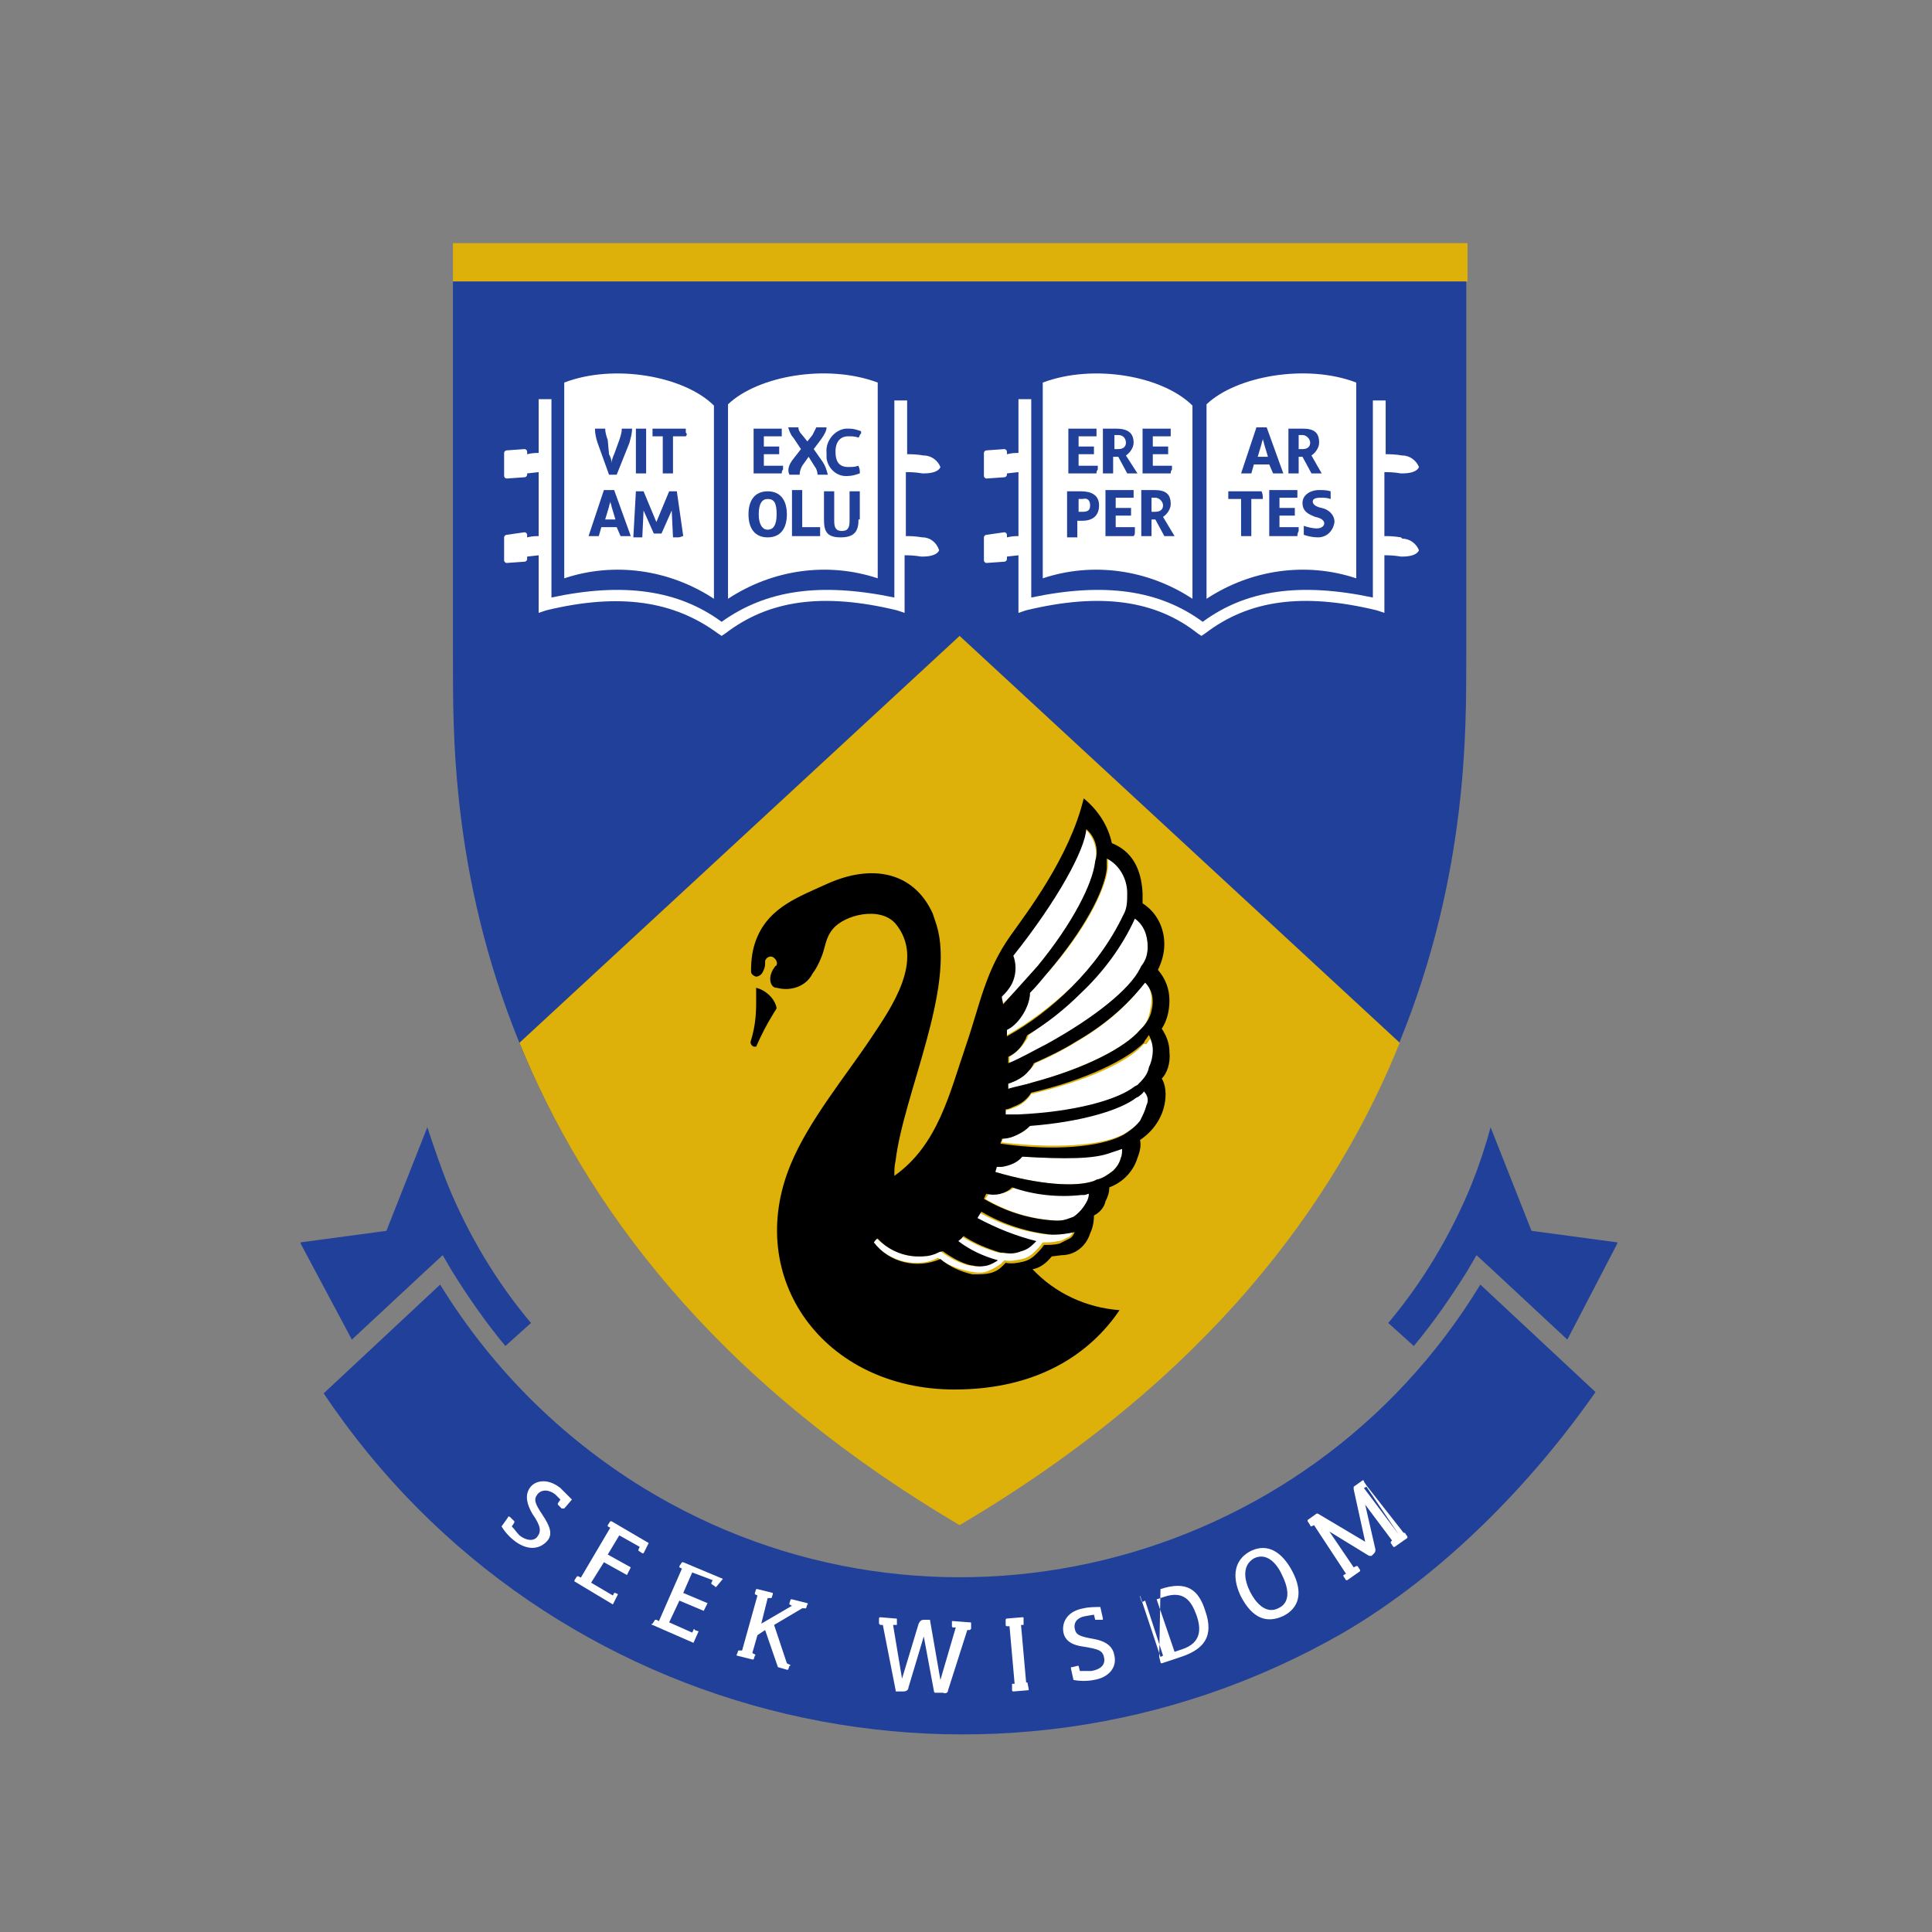 <?xml version="1.0" encoding="UTF-8"?>
<!-- Generated by Pixelmator Pro 3.6.18 -->
<svg width="151" height="151" viewBox="0 0 151 151" xmlns="http://www.w3.org/2000/svg">
    <rect x="0" y="0" width="151" height="151" fill="#808080" stroke="none"/>
    <g id="Group">
        <clipPath id="clipPath1">
            <path d="M 21.9 19 L 128.1 19 L 128.1 199 L 21.9 199 Z"/>
        </clipPath>
        <g id="g1" clip-path="url(#clipPath1)">
            <path id="Path" fill="#21409a" stroke="none" d="M 115.7 100.4 C 102 122.9 72.7 130 50.3 116.3 C 43.8 112.3 38.4 106.9 34.4 100.4 L 25.3 108.9 C 42.8 135.1 77.7 143.3 105 127.6 C 112.7 123.1 119.6 116.1 124.7 108.8 L 115.7 100.4 Z"/>
            <path id="path1" fill="#ddb00a" stroke="none" d="M 35.4 19 L 114.7 19 L 114.7 22 L 35.4 22 Z"/>
            <path id="path2" fill="#21409a" stroke="none" d="M 114.6 50.7 C 114.5 59.5 116.5 94.6 75 119.1 C 33.4 94.6 35.5 59.5 35.4 50.7 L 35.4 22 L 114.6 22 L 114.6 50.7 Z"/>
            <path id="path3" fill="#ddb00a" stroke="none" d="M 40.6 81.5 C 45.6 93.8 55.5 107.7 75 119.2 C 94.5 107.7 104.4 93.9 109.4 81.5 L 75 49.7 L 40.6 81.5 Z"/>
            <path id="path4" fill="#ffffff" fill-rule="evenodd" stroke="none" d="M 68.6 29.9 L 68.6 45.2 C 64.7 43.9 60.4 44.5 56.9 46.8 L 56.9 31.6 C 59.2 29.4 64.6 28.4 68.6 29.9"/>
            <path id="path5" fill="#ffffff" fill-rule="evenodd" stroke="none" d="M 44.1 29.9 L 44.1 45.2 C 48 43.9 52.3 44.5 55.8 46.8 L 55.8 31.7 C 53.5 29.4 48 28.4 44.1 29.9"/>
            <path id="path6" fill="#ffffff" stroke="none" d="M 72.1 42 L 72.1 42 C 71.5 41.9 71.1 41.9 70.8 41.9 L 70.8 36.9 C 71.1 36.9 71.5 36.9 72.1 37 L 72.2 37 C 73.4 37 73.5 36.5 73.5 36.5 C 73.3 36 72.8 35.6 72.2 35.6 L 72.2 35.6 C 71.6 35.5 71.2 35.5 70.9 35.5 L 70.9 31.3 L 69.9 31.3 L 69.9 46.7 C 64.1 45.5 59.9 46.1 56.4 48.6 C 53 46.1 48.7 45.5 43.1 46.7 L 43.1 31.2 L 42.1 31.2 L 42.1 35.4 C 41.9 35.4 41.6 35.4 41.2 35.5 L 41.2 35.3 C 41.2 35.2 41.1 35.1 41 35.1 C 41 35.1 41 35.1 41 35.1 L 39.6 35.2 C 39.5 35.2 39.4 35.3 39.4 35.4 L 39.4 37.2 C 39.4 37.3 39.5 37.4 39.6 37.4 L 41 37.3 C 41.1 37.3 41.2 37.2 41.2 37.1 L 41.2 37 L 42.1 36.9 L 42.1 41.9 C 41.9 41.9 41.6 41.9 41.2 42 L 41.2 41.8 C 41.2 41.7 41.1 41.6 41 41.6 C 41 41.6 41 41.6 41 41.6 L 39.6 41.8 C 39.5 41.8 39.4 41.9 39.4 42 L 39.4 43.8 C 39.4 43.9 39.5 44 39.6 44 L 41 43.9 C 41.1 43.9 41.2 43.8 41.2 43.7 L 41.2 43.5 L 42.1 43.4 L 42.1 47.9 L 42.7 47.7 C 48.5 46.3 52.7 47 56.1 49.5 L 56.4 49.7 L 56.7 49.5 C 60.1 46.9 64.3 46.3 70.1 47.7 L 70.7 47.9 L 70.7 43.4 C 71 43.4 71.4 43.4 72 43.5 L 72.1 43.5 C 73.3 43.5 73.4 43 73.4 43 C 73.2 42.4 72.7 42 72.1 42"/>
            <path id="path7" fill="#ffffff" stroke="none" d="M 42.8 120.4 C 42.2 121.1 41.3 121.2 40.3 120.5 C 39.9 120.2 39.5 119.8 39.2 119.3 L 39.7 118.6 C 39.7 118.5 39.8 118.5 39.9 118.6 L 40.2 118.9 C 40.2 118.9 40.2 119 40.2 119 L 40 119.3 C 40.2 119.5 40.4 119.8 40.6 120 C 41.1 120.4 41.7 120.5 42 120.1 C 42.3 119.7 42.3 119.3 41.6 118.3 C 41.2 117.6 41 116.9 41.4 116.3 C 41.8 115.7 42.8 115.5 43.8 116.3 C 44.1 116.6 44.4 116.9 44.7 117.2 L 44.1 117.9 C 44.1 117.9 44 117.9 43.9 117.9 L 43.6 117.6 C 43.6 117.6 43.6 117.5 43.6 117.5 L 43.8 117.2 C 43.7 117.1 43.5 116.9 43.4 116.8 C 42.9 116.4 42.3 116.4 42 116.8 C 41.7 117.2 41.8 117.5 42.4 118.4 C 43 119.3 43.2 119.9 42.8 120.4"/>
            <path id="path8" fill="#ffffff" stroke="none" d="M 48.3 124.6 C 48.3 124.6 48.3 124.6 48.3 124.6 C 48.3 124.7 48.3 124.7 48.3 124.6 L 47.9 125.4 L 44.9 123.6 C 44.9 123.6 44.9 123.5 44.9 123.5 L 45.1 123.2 C 45.1 123.2 45.2 123.2 45.2 123.2 L 45.4 123.3 L 47.7 119.4 L 47.5 119.3 C 47.5 119.3 47.5 119.2 47.5 119.2 L 47.7 118.9 C 47.7 118.9 47.7 118.9 47.8 118.9 C 47.8 118.9 47.8 118.9 47.8 118.9 L 50.7 120.6 L 50.3 121.4 C 50.3 121.4 50.2 121.4 50.2 121.4 L 49.9 121.2 C 49.9 121.2 49.9 121.1 49.9 121.1 L 50 120.9 L 48.4 120 L 47.5 121.5 L 49.3 122.5 L 49 123.1 L 47.2 122.1 L 46.2 123.7 L 47.9 124.7 L 48 124.5 C 48 124.5 48.1 124.5 48.1 124.5 L 48.3 124.6 Z"/>
            <path id="path9" fill="#ffffff" stroke="none" d="M 54.6 127.5 C 54.6 127.5 54.6 127.6 54.6 127.5 L 54.2 128.4 L 51 127 C 50.9 127 50.9 126.9 51 126.9 L 51.2 126.6 C 51.2 126.6 51.2 126.6 51.3 126.6 L 51.5 126.7 L 53.3 122.6 L 53.1 122.5 C 53.1 122.5 53.1 122.4 53.1 122.4 L 53.3 122.1 C 53.3 122.1 53.4 122.1 53.4 122.1 L 56.5 123.4 L 56 124 C 56 124 55.9 124.1 55.9 124 L 55.6 123.8 C 55.6 123.8 55.6 123.7 55.6 123.7 L 55.7 123.5 L 54.1 122.9 L 53.4 124.5 L 55.3 125.3 L 55 125.9 L 53.1 125.1 L 52.3 126.8 L 54.1 127.6 L 54.2 127.4 C 54.2 127.3 54.3 127.3 54.3 127.4 L 54.6 127.5 Z"/>
            <path id="path10" fill="#ffffff" stroke="none" d="M 63.1 125.3 C 63.1 125.3 63.2 125.4 63.1 125.4 L 63 125.7 C 63 125.7 63 125.7 62.9 125.7 L 62.7 125.7 L 60.5 127 L 61.5 130 L 61.7 130.1 C 61.8 130.1 61.8 130.2 61.7 130.2 L 61.6 130.5 C 61.6 130.5 61.5 130.5 61.5 130.5 L 60.8 130.3 L 59.8 127.4 L 59.2 127.8 L 58.8 129.2 L 59 129.3 C 59 129.3 59.1 129.4 59 129.4 L 58.9 129.7 C 58.9 129.7 58.9 129.7 58.8 129.7 L 57.6 129.4 C 57.6 129.4 57.5 129.3 57.6 129.3 L 57.7 129 C 57.7 129 57.8 129 57.8 129 L 58 129 L 59.2 124.7 L 59 124.6 C 59 124.6 59 124.5 59 124.5 L 59.1 124.2 C 59.1 124.2 59.2 124.2 59.2 124.2 L 60.4 124.5 C 60.4 124.5 60.4 124.6 60.4 124.6 C 60.4 124.6 60.4 124.6 60.4 124.6 L 60.3 124.9 C 60.3 124.9 60.3 124.9 60.2 124.9 L 60 124.9 L 59.5 126.9 L 61.9 125.5 L 61.7 125.4 C 61.7 125.4 61.7 125.3 61.7 125.3 L 61.8 125 C 61.8 125 61.9 125 61.9 125 L 63.1 125.3 Z"/>
            <path id="path11" fill="#ffffff" stroke="none" d="M 75.8 126.8 C 75.9 126.8 75.9 126.8 75.9 126.9 L 75.9 127.3 C 75.9 127.3 75.9 127.3 75.8 127.4 L 75.6 127.4 L 74.1 132.1 C 74.1 132.3 73.9 132.4 73.7 132.3 L 73.1 132.3 C 73 132.3 73 132.2 73 132.2 L 72.2 127.9 L 72.2 127.9 L 71 131.9 C 71 132.1 70.8 132.2 70.6 132.2 L 70.1 132.2 C 70 132.2 70 132.2 70 132.1 L 69 127 L 68.8 127 C 68.8 127 68.7 126.9 68.7 126.9 L 68.7 126.5 C 68.7 126.5 68.7 126.4 68.8 126.4 L 70 126.5 C 70.1 126.5 70.1 126.5 70.1 126.6 L 70.1 127 C 70.1 127 70.1 127 70 127 L 69.8 127 L 70.5 131.2 L 70.5 131.2 L 71.8 126.9 C 71.9 126.7 72 126.6 72.2 126.6 L 72.6 126.6 C 72.7 126.6 72.7 126.6 72.7 126.7 L 73.5 131.3 L 73.5 131.3 L 74.7 127.2 L 74.5 127.2 C 74.5 127.2 74.4 127.2 74.4 127.1 L 74.4 126.7 C 74.4 126.7 74.4 126.7 74.5 126.7 L 75.8 126.8 Z"/>
            <path id="path12" fill="#ffffff" stroke="none" d="M 80.3 131.5 C 80.3 131.5 80.4 131.5 80.3 131.5 L 80.4 132 C 80.4 132 80.4 132 80.4 132.1 L 79.2 132.2 C 79.2 132.2 79.1 132.2 79.1 132.1 L 79.1 131.7 C 79.1 131.7 79.1 131.7 79.1 131.6 L 79.3 131.6 L 78.9 127.1 L 78.7 127.1 C 78.7 127.1 78.6 127.1 78.6 127 L 78.6 126.6 C 78.6 126.6 78.6 126.5 78.7 126.5 L 79.9 126.4 C 80 126.4 80 126.4 80 126.5 L 80 126.9 C 80 126.9 80 126.9 80 127 L 79.8 127 L 80.2 131.5 L 80.3 131.5 Z"/>
            <path id="path13" fill="#ffffff" stroke="none" d="M 87.1 129.4 C 87.3 130.3 86.7 131.1 85.5 131.3 C 85 131.4 84.4 131.4 83.9 131.3 L 83.7 130.4 C 83.7 130.3 83.7 130.3 83.8 130.3 L 84.2 130.2 C 84.2 130.2 84.3 130.2 84.3 130.2 L 84.4 130.6 C 84.7 130.6 85 130.6 85.3 130.6 C 85.9 130.5 86.4 130.2 86.3 129.6 C 86.2 129 85.9 128.9 84.7 128.7 C 83.9 128.6 83.2 128.3 83.1 127.5 C 83 126.7 83.5 125.9 84.7 125.7 C 85.1 125.6 85.6 125.6 86 125.6 L 86.2 126.5 C 86.2 126.6 86.2 126.6 86.1 126.6 L 85.7 126.6 C 85.7 126.6 85.6 126.6 85.6 126.6 L 85.5 126.2 L 84.9 126.3 C 84.2 126.4 83.9 126.8 84 127.3 C 84.1 127.8 84.4 127.9 85.5 128.1 C 86.6 128.3 87 128.8 87.1 129.4"/>
            <path id="path14" fill="#ffffff" stroke="none" d="M 90.7 124.2 C 92.8 123.5 93.7 124.3 94.2 125.9 C 94.9 127.9 94.1 128.9 92.3 129.5 L 90.8 130 C 90.8 130 90.7 130 90.7 129.9 L 90.6 129.5 M 90.7 129.5 L 90.9 129.4 L 89.5 125.1 L 89.3 125.2 C 89.3 125.2 89.2 125.2 89.2 125.1 L 89.1 124.8 C 89.1 124.8 89.1 124.7 89.1 124.7 L 90.7 129.5 Z M 92.4 128.9 C 93.9 128.4 93.9 127.3 93.5 126.2 C 93.1 125.1 92.5 124.3 91 124.8 L 90.4 125 L 91.8 129.1 L 92.4 128.9 Z"/>
            <path id="path15" fill="#ffffff" stroke="none" d="M 101 122.8 C 101.9 124.5 101.5 125.7 100.3 126.3 C 99 126.9 97.9 126.5 97 124.8 C 96.4 123.6 96.2 122 97.8 121.2 C 99.1 120.6 100.2 121.3 101 122.8 M 97.7 124.4 C 98.1 125.2 98.9 126.2 99.9 125.7 C 100.8 125.3 100.8 124.3 100.2 123.1 C 99.8 122.2 99 121.3 98 121.8 C 97 122.4 97.3 123.6 97.7 124.4"/>
            <path id="path16" fill="#ffffff" stroke="none" d="M 109.7 119.8 C 109.7 119.8 109.8 119.8 109.8 119.8 L 110 120.1 C 110 120.1 110 120.1 110 120.2 C 110 120.2 110 120.2 110 120.2 L 109 120.9 C 109 120.9 108.9 120.9 108.9 120.9 L 108.7 120.6 C 108.7 120.6 108.7 120.5 108.7 120.5 L 108.8 120.4 L 106.7 117.6 L 107.5 121.1 C 107.5 121.2 107.5 121.3 107.4 121.4 L 107.2 121.6 C 107.1 121.6 107.1 121.6 107 121.6 L 103.9 119.7 L 105.8 122.5 L 106 122.4 C 106.1 122.4 106.1 122.4 106.1 122.4 L 106.3 122.7 C 106.3 122.7 106.3 122.7 106.3 122.8 C 106.3 122.8 106.3 122.8 106.3 122.8 L 105.3 123.5 C 105.2 123.5 105.2 123.5 105.2 123.5 L 105 123.2 C 105 123.2 105 123.2 105 123.1 L 105.2 123 L 102.7 119.2 L 102.5 119.3 C 102.5 119.3 102.4 119.3 102.4 119.2 L 102.2 118.9 C 102.2 118.9 102.2 118.8 102.2 118.8 C 102.2 118.8 102.2 118.8 102.2 118.8 L 102.9 118.3 C 102.9 118.3 103 118.3 103 118.3 L 106.7 120.5 L 105.8 116.4 C 105.8 116.4 105.8 116.3 105.8 116.2 L 106.5 115.7 C 106.6 115.7 106.6 115.7 106.6 115.8 L 106.8 116.1 M 106.8 116.2 L 106.6 116.3 L 109.3 119.9 L 106.8 116.2 Z"/>
            <path id="path17" fill="#21409a" stroke="none" d="M 27.5 104.7 L 33.3 99.3 L 34.6 98.1 L 35.3 99.3 C 36.6 101.4 38 103.4 39.5 105.2 L 41.5 103.4 C 38.8 100.2 36.6 96.5 35 92.6 C 34.4 91.1 33.9 89.6 33.4 88.1 L 30.2 96.2 L 23.5 97.1 L 23.5 97.2 L 27.5 104.7 Z"/>
            <path id="path18" fill="#ffffff" fill-rule="evenodd" stroke="none" d="M 106 29.9 L 106 45.2 C 102.1 43.9 97.8 44.5 94.3 46.8 L 94.3 31.6 C 96.6 29.4 102.1 28.4 106 29.9"/>
            <path id="path19" fill="#ffffff" fill-rule="evenodd" stroke="none" d="M 81.5 29.9 L 81.5 45.2 C 85.4 43.9 89.7 44.5 93.2 46.8 L 93.2 31.7 C 90.9 29.4 85.5 28.4 81.5 29.9"/>
            <path id="path20" fill="#ffffff" stroke="none" d="M 109.5 42 L 109.5 42 C 108.9 41.9 108.5 41.9 108.2 41.9 L 108.2 36.9 C 108.5 36.9 108.9 36.9 109.5 37 L 109.6 37 C 110.8 37 110.9 36.5 110.9 36.5 C 110.7 36 110.2 35.6 109.6 35.6 L 109.6 35.6 C 109 35.5 108.6 35.5 108.3 35.5 L 108.3 31.3 L 107.3 31.3 L 107.3 46.7 C 101.6 45.5 97.4 46.1 94 48.6 C 90.6 46.1 86.3 45.5 80.6 46.7 L 80.6 31.2 L 79.6 31.2 L 79.6 35.4 C 79.4 35.4 79.1 35.4 78.7 35.5 L 78.7 35.3 C 78.7 35.2 78.6 35.1 78.5 35.1 C 78.5 35.1 78.5 35.1 78.5 35.1 L 77.1 35.2 C 77 35.2 76.9 35.3 76.9 35.4 L 76.9 37.2 C 76.9 37.3 77 37.4 77.1 37.4 L 78.5 37.3 C 78.6 37.3 78.7 37.2 78.7 37.1 L 78.7 37 L 79.6 36.9 L 79.6 41.9 C 79.4 41.9 79.1 41.9 78.7 42 L 78.7 41.8 C 78.7 41.7 78.6 41.6 78.5 41.6 C 78.5 41.6 78.5 41.6 78.5 41.6 L 77.1 41.8 C 77 41.8 76.9 41.9 76.9 42 L 76.9 43.8 C 76.9 43.9 77 44 77.1 44 L 78.5 43.9 C 78.6 43.9 78.7 43.8 78.7 43.7 L 78.7 43.5 L 79.6 43.4 L 79.6 47.9 L 80.2 47.7 C 86 46.3 90.3 46.9 93.6 49.5 L 93.9 49.7 L 94.2 49.5 C 97.6 46.9 101.8 46.3 107.6 47.7 L 108.2 47.9 L 108.2 43.4 C 108.5 43.4 108.9 43.4 109.5 43.5 L 109.6 43.5 C 110.8 43.5 110.9 43 110.9 43 C 110.7 42.5 110.2 42.1 109.6 42.1"/>
            <path id="path21" fill="#21409a" stroke="none" d="M 122.5 104.7 L 116.7 99.3 L 115.4 98.1 L 114.7 99.3 C 113.4 101.4 112 103.4 110.5 105.2 L 108.5 103.4 C 111.2 100.2 113.4 96.5 115 92.6 C 115.6 91.1 116.1 89.6 116.5 88.1 L 119.7 96.2 L 126.4 97.1 L 126.4 97.2 L 122.5 104.7 Z"/>
            <path id="path22" fill="#ffffff" stroke="none" d="M 77 93.7 C 78.7 94.7 80.6 95.3 82.6 95.4 L 82.8 95.4 C 83.3 95.4 83.7 95.2 84.2 95 C 84.5 94.8 84.8 94.6 85 94.2 C 85.2 93.9 85.4 93.6 85.4 93.2 C 85.3 93.3 85.1 93.3 85 93.3 L 84.8 93.3 C 83 93.5 81.1 93.3 79.4 92.7 C 78.9 93.2 78.1 93.4 77.4 93.2 C 77.2 93.4 77.1 93.6 77 93.7"/>
            <path id="path23" fill="#ffffff" stroke="none" d="M 80.4 80.9 C 80.3 81.1 80.3 81.2 80.2 81.3 C 79.9 81.8 79.4 82.3 78.9 82.6 C 78.9 82.8 78.9 82.9 78.9 83.1 C 79.9 82.7 80.9 82.1 81.9 81.6 C 85.7 79.6 88.3 77.3 89.2 75.7 C 89.2 75.6 89.3 75.6 89.3 75.5 C 89.6 75 89.7 74.5 89.7 73.9 C 89.7 73.1 89.4 72.3 88.7 71.7 C 87.7 73.9 86.3 75.8 84.5 77.5 C 83.2 78.8 81.8 79.9 80.4 80.9"/>
            <path id="path24" fill="#ffffff" stroke="none" d="M 79.9 90.4 C 79.5 90.8 78.9 91.1 78.3 91.2 C 78.2 91.2 78 91.2 77.9 91.2 C 77.9 91.3 77.8 91.5 77.8 91.6 C 81.2 92.6 84 92.8 85.5 92.3 L 85.7 92.2 C 86.2 92.1 86.6 91.8 87 91.5 C 87.3 91.2 87.5 90.9 87.6 90.5 C 87.7 90.3 87.7 90 87.7 89.7 C 87.4 89.8 87.1 89.9 86.8 90 C 85.4 90.5 83.2 90.6 79.9 90.4"/>
            <path id="path25" fill="#ffffff" stroke="none" d="M 89.4 81.6 C 88.2 83 84.9 84.5 80.6 85.5 C 80.3 86 79.8 86.4 79.2 86.6 C 79 86.7 78.8 86.7 78.6 86.8 C 78.6 87 78.6 87.1 78.6 87.2 L 79.6 87.2 C 83.9 87 87.2 86 88.7 85 L 88.8 84.9 C 89.2 84.6 89.6 84.1 89.9 83.7 C 90.1 83.3 90.2 82.9 90.2 82.4 C 90.2 82 90.1 81.5 89.9 81.2 C 89.8 81.3 89.7 81.5 89.6 81.6 L 89.4 81.6"/>
            <path id="path26" fill="#ffffff" stroke="none" d="M 82 96.5 C 80 96.3 78.2 95.7 76.4 94.7 C 76.3 94.9 76.2 95 76.1 95.2 C 77.6 96 79.1 96.6 80.7 97 L 80.5 97.2 C 80.2 97.5 79.9 97.6 79.5 97.8 C 79 97.9 78.6 98 78.1 97.9 L 78 97.9 C 77 97.6 76 97.2 75.1 96.6 C 75 96.7 74.8 96.9 74.7 97 C 75.6 97.7 76.7 98.2 77.8 98.5 C 77.6 98.7 77.3 98.8 77 98.9 C 76.6 99 76.2 99 75.8 98.9 L 75.7 98.9 C 74.9 98.7 74.2 98.3 73.5 97.8 C 73.3 97.9 73.2 98 73 98 C 72.6 98.1 72.2 98.2 71.7 98.2 C 70.5 98.2 69.4 97.6 68.5 96.8 C 68.5 96.8 68.2 97 68.2 97.1 C 69.1 98.1 70.3 98.7 71.6 98.7 C 72.2 98.7 72.8 98.6 73.3 98.3 C 74.1 98.9 74.9 99.2 75.9 99.4 L 76 99.4 C 76.4 99.5 76.9 99.5 77.3 99.3 C 77.6 99.2 77.9 99 78.2 98.8 C 78.3 98.7 78.4 98.6 78.5 98.5 C 79 98.6 79.4 98.5 79.9 98.4 C 80.3 98.3 80.6 98.1 80.9 97.8 C 81.1 97.6 81.3 97.4 81.5 97.1 C 81.9 97.1 82.3 97.1 82.7 97 C 83 97 83.2 96.8 83.5 96.7 C 83.7 96.6 83.8 96.4 83.9 96.2 C 83.4 96.3 82.9 96.4 82.3 96.4 L 82 96.5"/>
            <path id="path27" fill="#ffffff" stroke="none" d="M 84.2 81.4 C 83.2 82 82.1 82.6 80.9 83.1 C 80.8 83.3 80.6 83.5 80.4 83.7 C 80 84.2 79.4 84.5 78.8 84.7 C 78.8 84.9 78.8 85 78.8 85.1 C 79.4 85 80.1 84.8 80.7 84.6 C 84.8 83.5 87.9 81.9 89.1 80.5 L 89.2 80.4 C 89.6 80 89.8 79.5 89.9 78.9 C 90.1 78.1 90 77.3 89.5 76.7 C 88.1 78.7 86.2 80.2 84.2 81.4"/>
            <path id="path28" fill="#ffffff" stroke="none" d="M 89.1 85.6 L 88.9 85.7 C 87.5 86.7 84.5 87.6 80.6 87.9 L 80.6 87.9 C 80.3 88.2 80 88.5 79.6 88.6 C 79.2 88.8 78.8 88.9 78.4 88.9 C 78.4 89.1 78.3 89.1 78.3 89.3 L 78.4 89.3 C 82.7 89.8 86.1 89.5 87.7 88.7 L 87.9 88.6 C 88.4 88.3 88.8 88 89.2 87.5 C 89.5 87.1 89.6 86.7 89.7 86.3 C 89.8 85.9 89.8 85.5 89.6 85.1 C 89.4 85.3 89.2 85.5 89.1 85.6"/>
            <path id="path29" fill="#ffffff" stroke="none" d="M 80.5 77.5 C 80.5 78.1 80.3 78.6 80 79.1 C 79.7 79.6 79.3 80.1 78.7 80.4 C 78.7 80.6 78.7 80.7 78.7 80.9 C 80.5 79.9 82.2 78.6 83.8 77.1 C 85.5 75.5 86.9 73.6 87.9 71.4 C 88.1 70.9 88.2 70.3 88.2 69.7 C 88.2 68.6 87.6 67.5 86.6 67 C 86.6 67.3 86.6 67.5 86.6 67.8 C 86.4 69.6 84.8 72.7 82 75.9 C 81.4 76.4 81 76.9 80.5 77.5"/>
            <path id="path30" fill="#ffffff" stroke="none" d="M 81.1 75.5 C 83.9 72.2 85.5 69.1 85.6 67.3 C 85.8 66.4 85.5 65.4 84.8 64.8 C 84.8 66.4 82.6 70.3 79.1 74.7 C 79.4 75.5 79.3 76.5 78.8 77.2 C 78.6 77.5 78.4 77.7 78.2 77.9 C 78.2 78.1 78.3 78.3 78.3 78.5 C 79.4 77.5 80.3 76.5 81.1 75.5"/>
            <path id="path31" fill="#000000" stroke="none" d="M 59.4 77.3 L 59.1 77.2 C 59.1 77.6 59.1 78 59.1 78.4 C 59.1 79.4 59 80.3 58.7 81.3 C 58.6 81.5 58.7 81.7 58.9 81.8 C 59 81.8 59 81.8 59.1 81.8 L 59.1 81.8 C 59.5 80.9 59.9 80.1 60.4 79.3 C 60.5 79.1 60.6 79 60.7 78.8 C 60.6 78.2 60.1 77.6 59.4 77.3"/>
            <path id="path32" fill="#000000" stroke="none" d="M 91.4 82.2 C 91.4 81.6 91.2 81 90.8 80.4 C 91.2 79.8 91.4 79 91.4 78.2 C 91.4 77.3 91.1 76.5 90.5 75.8 C 90.8 75.2 91 74.5 91 73.8 C 91 72.5 90.4 71.3 89.3 70.6 C 89.3 70.3 89.3 70.1 89.3 69.8 C 89.2 67.8 88.4 66.5 86.9 65.9 C 86.6 64.5 85.8 63.3 84.7 62.4 C 83.6 67 80.2 71.4 79 73.1 C 77 75.9 76.6 78.5 75.5 81.7 C 74.2 85.5 73.3 89.5 69.9 91.9 C 69.9 91.5 69.9 91.1 70 90.7 C 70.6 85.6 74.7 77.2 73.2 72.3 C 73.1 72 73 71.7 72.9 71.4 C 71.4 68.1 68.1 67.5 64.6 69.1 C 62.4 70.1 60.2 70.9 59.2 73.2 C 58.8 74.1 58.7 75 58.7 75.9 C 58.7 76.1 58.8 76.2 59 76.3 C 59.2 76.4 59.5 76.2 59.6 76 C 59.7 75.8 59.8 75.6 59.8 75.3 L 59.8 75.3 C 59.8 75.2 59.8 75.2 59.8 75.1 C 59.9 74.8 60.2 74.7 60.4 74.8 C 60.6 74.9 60.8 75.2 60.7 75.4 C 60.7 75.4 60.7 75.4 60.7 75.4 C 60.7 75.4 60.7 75.5 60.6 75.5 L 60.4 75.8 C 60.3 76 60.2 76.2 60.2 76.5 C 60.2 76.8 60.3 77.1 60.6 77.2 L 60.7 77.2 C 61.8 77.5 63 77.1 63.5 76.1 C 63.8 75.7 64 75.3 64.2 74.8 C 64.5 74.1 64.5 73.3 65.1 72.6 C 66 71.5 68.8 70.8 70 72.2 C 72.3 75 69.7 78.7 68.1 81.1 C 66.1 84.1 63.2 87.6 61.8 91 C 58.1 99.9 64.4 108.6 74.6 108.6 C 81.1 108.6 85.2 105.8 87.5 102.4 C 84.9 102.2 82.5 101.1 80.7 99.2 C 81.3 99.1 81.8 98.7 82.2 98.2 L 83 98.1 C 84 98.1 84.9 97.4 85.2 96.4 C 85.4 96 85.5 95.5 85.5 95 C 85.9 94.8 86.3 94.4 86.4 93.9 C 86.6 93.5 86.7 93.2 86.7 92.8 C 87.8 92.4 88.6 91.5 88.9 90.5 C 89.1 90 89.2 89.5 89.1 89.1 C 90.3 88.3 91.1 87 91.1 85.5 C 91.1 85.1 91 84.6 90.8 84.3 C 91.2 83.9 91.5 83.1 91.4 82.2 M 89.6 86.4 C 89.5 86.8 89.3 87.2 89.1 87.6 C 88.8 88 88.3 88.4 87.8 88.7 L 87.6 88.8 C 86 89.6 82.5 90 78.3 89.4 L 78.2 89.4 C 78.2 89.2 78.3 89.2 78.3 89 C 78.7 89 79.1 88.9 79.5 88.7 C 79.9 88.5 80.2 88.3 80.5 88 L 80.5 88 C 84.4 87.7 87.5 86.8 88.8 85.8 L 89 85.7 C 89.1 85.6 89.3 85.5 89.4 85.3 C 89.7 85.6 89.8 86 89.6 86.4 M 87.6 90.5 C 87.5 90.9 87.3 91.2 87 91.5 C 86.6 91.8 86.2 92.1 85.7 92.2 L 85.5 92.3 C 84.1 92.8 81.2 92.6 77.8 91.6 C 77.8 91.5 77.9 91.3 77.9 91.2 C 78 91.2 78.2 91.2 78.3 91.2 C 78.9 91.1 79.5 90.9 79.9 90.4 C 83.2 90.6 85.5 90.6 86.8 90.1 C 87.1 90 87.4 89.9 87.7 89.8 C 87.7 90.1 87.7 90.3 87.6 90.5 M 82.8 97.2 C 82.4 97.3 82 97.3 81.6 97.3 C 81.4 97.6 81.2 97.8 81 98 C 80.7 98.3 80.4 98.5 80 98.6 C 79.6 98.7 79.1 98.8 78.6 98.7 C 78.5 98.8 78.4 98.9 78.3 99 C 78.1 99.2 77.8 99.4 77.4 99.5 C 77 99.6 76.6 99.6 76.1 99.6 L 76 99.6 C 75.1 99.4 74.2 99 73.5 98.4 C 71.7 99.2 69.5 98.7 68.3 97.1 C 68.3 97.1 68.5 96.8 68.6 96.8 C 69.4 97.7 70.6 98.2 71.8 98.2 C 72.2 98.2 72.6 98.2 73.1 98 C 73.3 97.9 73.5 97.8 73.7 97.8 C 74.4 98.3 75.1 98.7 75.9 98.9 L 76 98.9 C 76.4 99 76.8 99 77.2 98.9 C 77.5 98.8 77.7 98.7 78 98.5 C 76.9 98.2 75.8 97.7 74.9 97 C 75 96.9 75.2 96.8 75.3 96.6 C 76.2 97.2 77.2 97.6 78.2 97.9 L 78.4 97.9 C 78.9 98 79.3 98 79.8 97.8 C 80.2 97.7 80.5 97.5 80.8 97.2 L 81 97 C 79.4 96.6 77.9 96 76.4 95.2 C 76.5 95 76.6 94.9 76.7 94.7 C 78.4 95.7 80.3 96.3 82.2 96.5 L 82.4 96.5 C 82.9 96.5 83.5 96.4 84 96.3 C 83.9 96.5 83.8 96.7 83.6 96.8 C 83.2 97 83 97.1 82.8 97.2 M 82.7 95.4 L 82.5 95.4 C 80.5 95.3 78.6 94.7 76.9 93.7 C 77 93.5 77 93.4 77.1 93.3 C 77.8 93.5 78.6 93.3 79.1 92.8 C 80.8 93.4 82.7 93.6 84.5 93.4 L 84.7 93.4 C 84.9 93.4 85 93.3 85.1 93.3 C 85.1 93.7 84.9 94 84.7 94.3 C 84.5 94.6 84.2 94.9 83.9 95.1 C 83.6 95.2 83.2 95.4 82.7 95.4 M 85.6 67.3 C 85.4 69.1 83.8 72.2 81.1 75.5 C 80.2 76.5 79.3 77.5 78.4 78.5 C 78.4 78.3 78.3 78.1 78.3 77.9 C 78.5 77.7 78.7 77.5 78.9 77.2 C 79.4 76.5 79.5 75.5 79.2 74.7 C 82.7 70.3 84.8 66.4 84.9 64.8 C 85.6 65.4 85.9 66.4 85.6 67.3 M 86.5 67.1 C 87.5 67.6 88.1 68.7 88.1 69.8 C 88.1 70.4 88.1 71 87.8 71.5 C 86.8 73.6 85.4 75.5 83.7 77.2 C 82.2 78.7 80.5 80 78.7 81 C 78.7 80.8 78.7 80.7 78.7 80.5 C 79.3 80.2 79.7 79.7 80 79.2 C 80.3 78.7 80.5 78.1 80.5 77.6 C 81 77.1 81.4 76.6 81.9 76 C 84.7 72.7 86.3 69.7 86.5 67.9 C 86.5 67.5 86.5 67.3 86.5 67.1 M 90 79 C 89.9 79.5 89.6 80 89.2 80.4 L 89.1 80.5 C 87.9 81.9 84.8 83.5 80.7 84.6 C 80.1 84.8 79.4 84.9 78.8 85.1 C 78.8 84.9 78.8 84.8 78.8 84.7 C 79.4 84.5 80 84.2 80.4 83.7 C 80.6 83.5 80.7 83.3 80.8 83.1 C 81.9 82.6 83 82.1 84.1 81.4 C 86.2 80.2 88 78.7 89.5 76.8 C 90.1 77.4 90.2 78.2 90 79 M 89.2 75.5 L 89.1 75.7 C 88.3 77.3 85.6 79.5 81.8 81.6 C 80.8 82.1 79.8 82.7 78.8 83.1 C 78.8 82.9 78.8 82.8 78.8 82.6 C 79.4 82.3 79.8 81.9 80.1 81.3 C 80.2 81.2 80.2 81 80.3 80.9 C 81.8 80 83.2 78.9 84.5 77.6 C 86.2 76 87.7 74 88.7 71.8 C 89.4 72.3 89.7 73.1 89.7 74 C 89.7 74.5 89.6 75 89.2 75.5 M 88.9 84.8 L 88.7 84.9 C 87.3 86 83.9 86.9 79.6 87.1 L 78.6 87.1 C 78.6 86.9 78.6 86.8 78.6 86.7 C 78.8 86.7 79 86.6 79.2 86.5 C 79.8 86.3 80.3 85.9 80.6 85.4 C 84.9 84.4 88.1 82.8 89.4 81.5 L 89.5 81.3 C 89.6 81.2 89.7 81 89.8 80.9 C 90 81.3 90.1 81.7 90.1 82.1 C 90.1 82.5 90 83 89.8 83.4 C 89.7 84 89.3 84.4 88.9 84.8"/>
            <path id="path33" fill="#21409a" stroke="none" d="M 85.7 37 L 83.5 37 L 83.5 33.5 L 85.7 33.5 C 85.7 33.6 85.7 33.7 85.7 33.8 C 85.7 33.9 85.7 34 85.7 34.1 L 84.3 34.1 L 84.3 34.9 L 85.5 34.9 C 85.5 35 85.5 35.1 85.5 35.2 C 85.5 35.3 85.5 35.4 85.5 35.5 L 84.3 35.5 L 84.3 36.4 L 85.8 36.4 C 85.8 36.5 85.8 36.6 85.8 36.7 C 85.7 36.8 85.7 36.9 85.7 37"/>
            <path id="path34" fill="#21409a" stroke="none" d="M 88.9 37 C 88.8 37 88.6 37 88.5 37 C 88.4 37 88.2 37 88.1 37 L 87.4 35.7 L 87 35.7 L 87 37 C 86.9 37 86.7 37 86.6 37 C 86.5 37 86.4 37 86.2 37 L 86.2 33.5 L 87.2 33.5 C 88.1 33.5 88.6 33.8 88.6 34.6 C 88.6 35 88.3 35.4 88 35.6 L 88.9 37 Z M 87.4 34 L 87.1 34 L 87.1 35.1 L 87.4 35.1 C 87.8 35.1 88 34.9 88 34.6 C 88 34.3 87.8 34 87.4 34"/>
            <path id="path35" fill="#21409a" stroke="none" d="M 91.5 37 L 89.3 37 L 89.3 33.5 L 91.5 33.5 C 91.5 33.6 91.5 33.7 91.5 33.8 C 91.5 33.9 91.5 34 91.5 34.1 L 90.1 34.1 L 90.1 34.9 L 91.3 34.9 C 91.3 35 91.3 35.1 91.3 35.2 C 91.3 35.3 91.3 35.4 91.3 35.5 L 90.1 35.5 L 90.1 36.4 L 91.6 36.4 C 91.6 36.5 91.6 36.6 91.6 36.7 C 91.5 36.8 91.5 36.9 91.5 37"/>
            <path id="path36" fill="#21409a" stroke="none" d="M 84.6 40.7 L 84.2 40.7 L 84.2 42 C 84.1 42 83.9 42 83.8 42 C 83.7 42 83.6 42 83.4 42 L 83.4 38.4 L 84.5 38.4 C 85.3 38.4 85.9 38.7 85.9 39.5 C 85.9 40.3 85.4 40.7 84.6 40.7 M 84.6 39 L 84.3 39 L 84.3 40 L 84.6 40 C 85 40 85.2 39.9 85.2 39.5 C 85.2 39.1 85 38.9 84.6 39"/>
            <path id="path37" fill="#21409a" stroke="none" d="M 88.6 41.9 L 86.4 41.9 L 86.4 38.3 L 88.6 38.3 C 88.6 38.4 88.6 38.5 88.6 38.6 C 88.6 38.7 88.6 38.8 88.6 38.9 L 87.2 38.9 L 87.2 39.7 L 88.4 39.7 C 88.4 39.8 88.4 39.9 88.4 40 C 88.4 40.1 88.4 40.2 88.4 40.3 L 87.2 40.3 L 87.2 41.2 L 88.7 41.2 C 88.7 41.3 88.7 41.4 88.7 41.5 C 88.7 41.7 88.7 41.8 88.6 41.9"/>
            <path id="path38" fill="#21409a" stroke="none" d="M 91.8 41.9 C 91.7 41.9 91.5 41.9 91.4 41.9 C 91.3 41.9 91.1 41.9 91 41.9 L 90.3 40.6 L 90 40.6 L 90 41.9 C 89.9 41.9 89.7 41.9 89.6 41.9 C 89.5 41.9 89.4 41.9 89.2 41.9 L 89.2 38.3 C 89.4 38.3 90 38.3 90.2 38.3 C 91.1 38.3 91.5 38.6 91.5 39.4 C 91.5 39.8 91.2 40.2 90.9 40.4 L 91.8 41.9 Z M 90.3 38.9 L 90 38.9 L 90 40 L 90.3 40 C 90.7 40 90.9 39.8 90.9 39.5 C 90.9 39.2 90.6 38.9 90.3 38.9"/>
            <path id="path39" fill="#21409a" stroke="none" d="M 100.3 37 C 100.2 37 100 37 99.9 37 C 99.8 37 99.7 37 99.5 37 L 99.2 36.3 L 98 36.3 L 97.8 37 C 97.7 37 97.5 37 97.4 37 C 97.3 37 97.2 37 97 37 L 98.2 33.4 L 98.6 33.4 L 99 33.4 L 100.3 37 Z M 99.1 35.7 L 98.8 34.7 C 98.8 34.6 98.7 34.4 98.7 34.3 L 98.7 34.3 C 98.7 34.4 98.6 34.6 98.6 34.7 L 98.3 35.7 L 99.1 35.7 Z"/>
            <path id="path40" fill="#21409a" stroke="none" d="M 103.3 37 C 103.2 37 103 37 102.9 37 C 102.8 37 102.6 37 102.5 37 L 101.8 35.7 L 101.5 35.7 L 101.5 37 C 101.4 37 101.2 37 101.1 37 L 100.7 37 L 100.7 33.5 L 101.8 33.5 C 102.7 33.5 103.1 33.8 103.1 34.6 C 103.1 35 102.8 35.4 102.5 35.6 L 103.3 37 Z M 101.8 34 L 101.5 34 L 101.5 35.1 L 101.8 35.1 C 102.2 35.1 102.4 34.9 102.4 34.6 C 102.4 34.3 102.1 34 101.8 34"/>
            <path id="path41" fill="#21409a" stroke="none" d="M 98.7 39 L 97.8 39 L 97.8 41.9 C 97.7 41.9 97.6 41.9 97.4 41.9 C 97.3 41.9 97.1 41.9 97 41.9 L 97 39 L 96 39 C 96 38.9 96 38.8 96 38.7 C 96 38.6 96 38.5 96 38.4 L 98.6 38.4 C 98.7 38.6 98.7 38.8 98.7 39"/>
            <path id="path42" fill="#21409a" stroke="none" d="M 101.4 41.9 L 99.2 41.9 L 99.2 38.3 L 101.4 38.3 C 101.4 38.4 101.4 38.5 101.4 38.6 C 101.4 38.7 101.4 38.8 101.4 38.9 L 100 38.9 L 100 39.7 L 101.2 39.7 C 101.2 39.8 101.2 39.9 101.2 40 C 101.2 40.1 101.2 40.2 101.2 40.3 L 100 40.3 L 100 41.2 L 101.5 41.2 C 101.5 41.3 101.5 41.4 101.5 41.5 C 101.4 41.7 101.4 41.8 101.4 41.9"/>
            <path id="path43" fill="#21409a" stroke="none" d="M 103 42 C 102.6 42 102.2 41.9 101.9 41.8 C 101.9 41.7 101.9 41.6 101.9 41.5 C 101.9 41.4 101.9 41.2 101.9 41.1 C 102.2 41.2 102.6 41.3 102.9 41.3 C 103.3 41.3 103.5 41.1 103.5 40.9 C 103.5 40.7 103.3 40.5 102.8 40.4 C 102.3 40.2 101.8 40 101.8 39.3 C 101.8 38.7 102.4 38.3 103.1 38.3 C 103.4 38.3 103.7 38.3 104 38.4 C 104 38.5 104 38.6 104 38.7 C 104 38.8 104 38.9 104 39 C 103.7 38.9 103.5 38.9 103.2 38.9 C 102.8 38.9 102.6 39 102.6 39.2 C 102.6 39.4 102.8 39.6 103.3 39.7 C 103.8 39.8 104.3 40.2 104.3 40.8 C 104.2 41.5 103.7 42 103 42 C 103 42 103 42 103 42"/>
            <path id="path44" fill="#21409a" stroke="none" d="M 47.6 35.5 C 47.7 35.7 47.8 35.9 47.8 36.2 L 47.8 36.2 C 47.8 36 47.9 35.7 48 35.5 L 48.4 34.4 C 48.5 34.1 48.6 33.8 48.6 33.5 L 49 33.5 L 49.4 33.5 C 49.4 33.9 49.3 34.2 49.2 34.6 L 48.2 37.1 C 48.1 37.1 48 37.1 47.9 37.1 C 47.8 37.1 47.7 37.1 47.6 37.1 L 46.7 34.6 C 46.6 34.3 46.5 33.9 46.5 33.5 L 46.9 33.5 L 47.3 33.5 C 47.3 33.8 47.4 34.1 47.5 34.4 L 47.6 35.5 Z"/>
            <path id="path45" fill="#21409a" stroke="none" d="M 50.5 37 C 50.4 37 50.2 37 50.1 37 C 50 37 49.8 37 49.7 37 L 49.7 33.5 L 50.1 33.5 L 50.5 33.5 L 50.5 37 Z"/>
            <path id="path46" fill="#21409a" stroke="none" d="M 53.6 34.1 L 52.6 34.1 L 52.6 37 C 52.5 37 52.4 37 52.2 37 C 52.1 37 51.9 37 51.8 37 L 51.8 34.1 L 51 34.1 C 51 34 51 33.9 51 33.8 C 51 33.7 51 33.6 51 33.5 L 53.6 33.5 C 53.6 33.6 53.6 33.7 53.6 33.8 C 53.7 33.9 53.7 34 53.6 34.1"/>
            <path id="path47" fill="#21409a" stroke="none" d="M 49.3 41.9 C 49.2 41.9 49 41.9 48.9 41.9 C 48.8 41.9 48.7 41.9 48.5 41.9 L 48.2 41.2 L 47 41.2 L 46.8 41.9 C 46.7 41.9 46.5 41.9 46.4 41.9 C 46.3 41.9 46.1 41.9 46 41.9 L 47.2 38.3 C 47.3 38.3 47.4 38.3 47.6 38.3 C 47.7 38.3 47.8 38.3 48 38.3 L 49.3 41.9 Z M 48.1 40.6 L 47.8 39.6 C 47.8 39.5 47.7 39.3 47.7 39.2 L 47.7 39.2 C 47.7 39.3 47.6 39.5 47.6 39.6 L 47.3 40.6 L 48.1 40.6 Z"/>
            <path id="path48" fill="#21409a" stroke="none" d="M 53.4 41.9 C 53.3 41.9 53.2 42 53 42 C 52.9 42 52.8 42 52.6 42 L 52.5 39.9 L 51.7 41.7 C 51.6 41.7 51.5 41.7 51.4 41.7 C 51.3 41.7 51.2 41.7 51.1 41.7 L 50.3 39.9 L 50.2 42 C 50.1 42 49.9 42 49.8 42 C 49.7 42 49.6 42 49.5 42 L 49.7 38.4 C 49.8 38.4 49.9 38.4 50 38.4 C 50.1 38.4 50.2 38.4 50.3 38.4 L 51.3 40.8 L 52.3 38.4 L 52.6 38.4 C 52.7 38.4 52.8 38.4 52.9 38.4 L 53.4 41.9 Z"/>
            <path id="path49" fill="#21409a" stroke="none" d="M 61.1 37 L 58.9 37 L 58.9 33.5 L 61.1 33.5 C 61.1 33.6 61.1 33.7 61.1 33.8 C 61.1 33.9 61.1 34 61.1 34.1 L 59.7 34.1 L 59.7 34.9 L 60.9 34.9 C 60.9 35 60.9 35.1 60.9 35.2 C 60.9 35.3 60.9 35.4 60.9 35.5 L 59.7 35.5 L 59.7 36.4 L 61.2 36.4 C 61.2 36.5 61.2 36.6 61.2 36.7 C 61.1 36.8 61.1 36.9 61.1 37"/>
            <path id="path50" fill="#21409a" stroke="none" d="M 61.9 36 L 62.6 35.1 L 62 34.2 C 61.8 34 61.7 33.7 61.6 33.4 L 62 33.4 L 62.4 33.4 C 62.4 33.6 62.5 33.8 62.7 34 L 63.1 34.5 L 63.5 34 C 63.6 33.8 63.7 33.6 63.8 33.4 L 64.2 33.4 L 64.6 33.4 C 64.6 33.7 64.4 34 64.2 34.3 L 63.6 35.1 L 64.3 36.1 C 64.5 36.4 64.6 36.7 64.7 37.1 C 64.6 37.1 64.4 37.1 64.3 37.1 C 64.2 37.1 64.1 37.1 63.9 37.1 C 63.9 36.9 63.8 36.6 63.7 36.5 L 63.2 35.7 L 62.7 36.4 C 62.6 36.6 62.5 36.8 62.5 37.1 C 62.4 37.1 62.2 37.1 62.1 37.1 C 62 37.1 61.9 37.1 61.7 37.1 C 61.5 36.7 61.7 36.3 61.9 36"/>
            <path id="path51" fill="#21409a" stroke="none" d="M 67.1 34.2 C 66.8 34.1 66.6 34.1 66.3 34.1 C 65.7 34.1 65.3 34.5 65.3 35.3 C 65.3 36.1 65.6 36.5 66.3 36.5 C 66.6 36.5 66.8 36.5 67.1 36.4 C 67.1 36.5 67.2 36.6 67.2 36.8 C 67.2 36.9 67.2 37 67.2 37 C 66.9 37.1 66.6 37.2 66.3 37.2 C 65.4 37.3 64.7 36.6 64.6 35.8 C 64.6 35.7 64.6 35.6 64.6 35.4 C 64.5 34.5 65.2 33.6 66.1 33.5 C 66.2 33.5 66.3 33.5 66.4 33.5 C 66.7 33.5 67 33.6 67.3 33.7 C 67.3 33.8 67.3 33.9 67.3 33.9 C 67.2 33.9 67.2 34.1 67.1 34.2"/>
            <path id="path52" fill="#21409a" stroke="none" d="M 60 42 C 59 42 58.5 41.3 58.5 40.2 C 58.5 39.1 59 38.4 60 38.4 C 61 38.4 61.5 39.1 61.5 40.2 C 61.5 41.3 61 42 60 42 M 60 39 C 59.6 39 59.3 39.3 59.3 40.2 C 59.3 41 59.6 41.4 60 41.4 C 60.4 41.4 60.7 41.1 60.7 40.2 C 60.7 39.3 60.5 39 60 39"/>
            <path id="path53" fill="#21409a" stroke="none" d="M 64.1 41.9 L 61.9 41.9 L 61.9 38.3 C 62 38.3 62.1 38.3 62.3 38.3 C 62.4 38.3 62.6 38.3 62.7 38.3 L 62.7 41.2 L 64.1 41.2 C 64.1 41.3 64.1 41.4 64.1 41.5 C 64.1 41.7 64.1 41.8 64.1 41.9"/>
            <path id="path54" fill="#21409a" stroke="none" d="M 67.1 40.6 C 67.1 41.5 66.8 42 65.7 42 C 64.6 42 64.4 41.5 64.4 40.6 L 64.4 38.4 C 64.5 38.4 64.6 38.4 64.8 38.4 C 64.9 38.4 65.1 38.4 65.2 38.4 L 65.2 40.7 C 65.2 41.2 65.3 41.5 65.8 41.5 C 66.3 41.5 66.4 41.2 66.4 40.7 L 66.4 38.4 C 66.5 38.4 66.7 38.4 66.8 38.4 C 66.9 38.4 67 38.4 67.2 38.4 L 67.2 40.6 Z"/>
        </g>
    </g>
    <path id="path55" fill="none" stroke="none" d="M -25 9 L 175 9 L 175 209 L -25 209 Z"/>
</svg>
